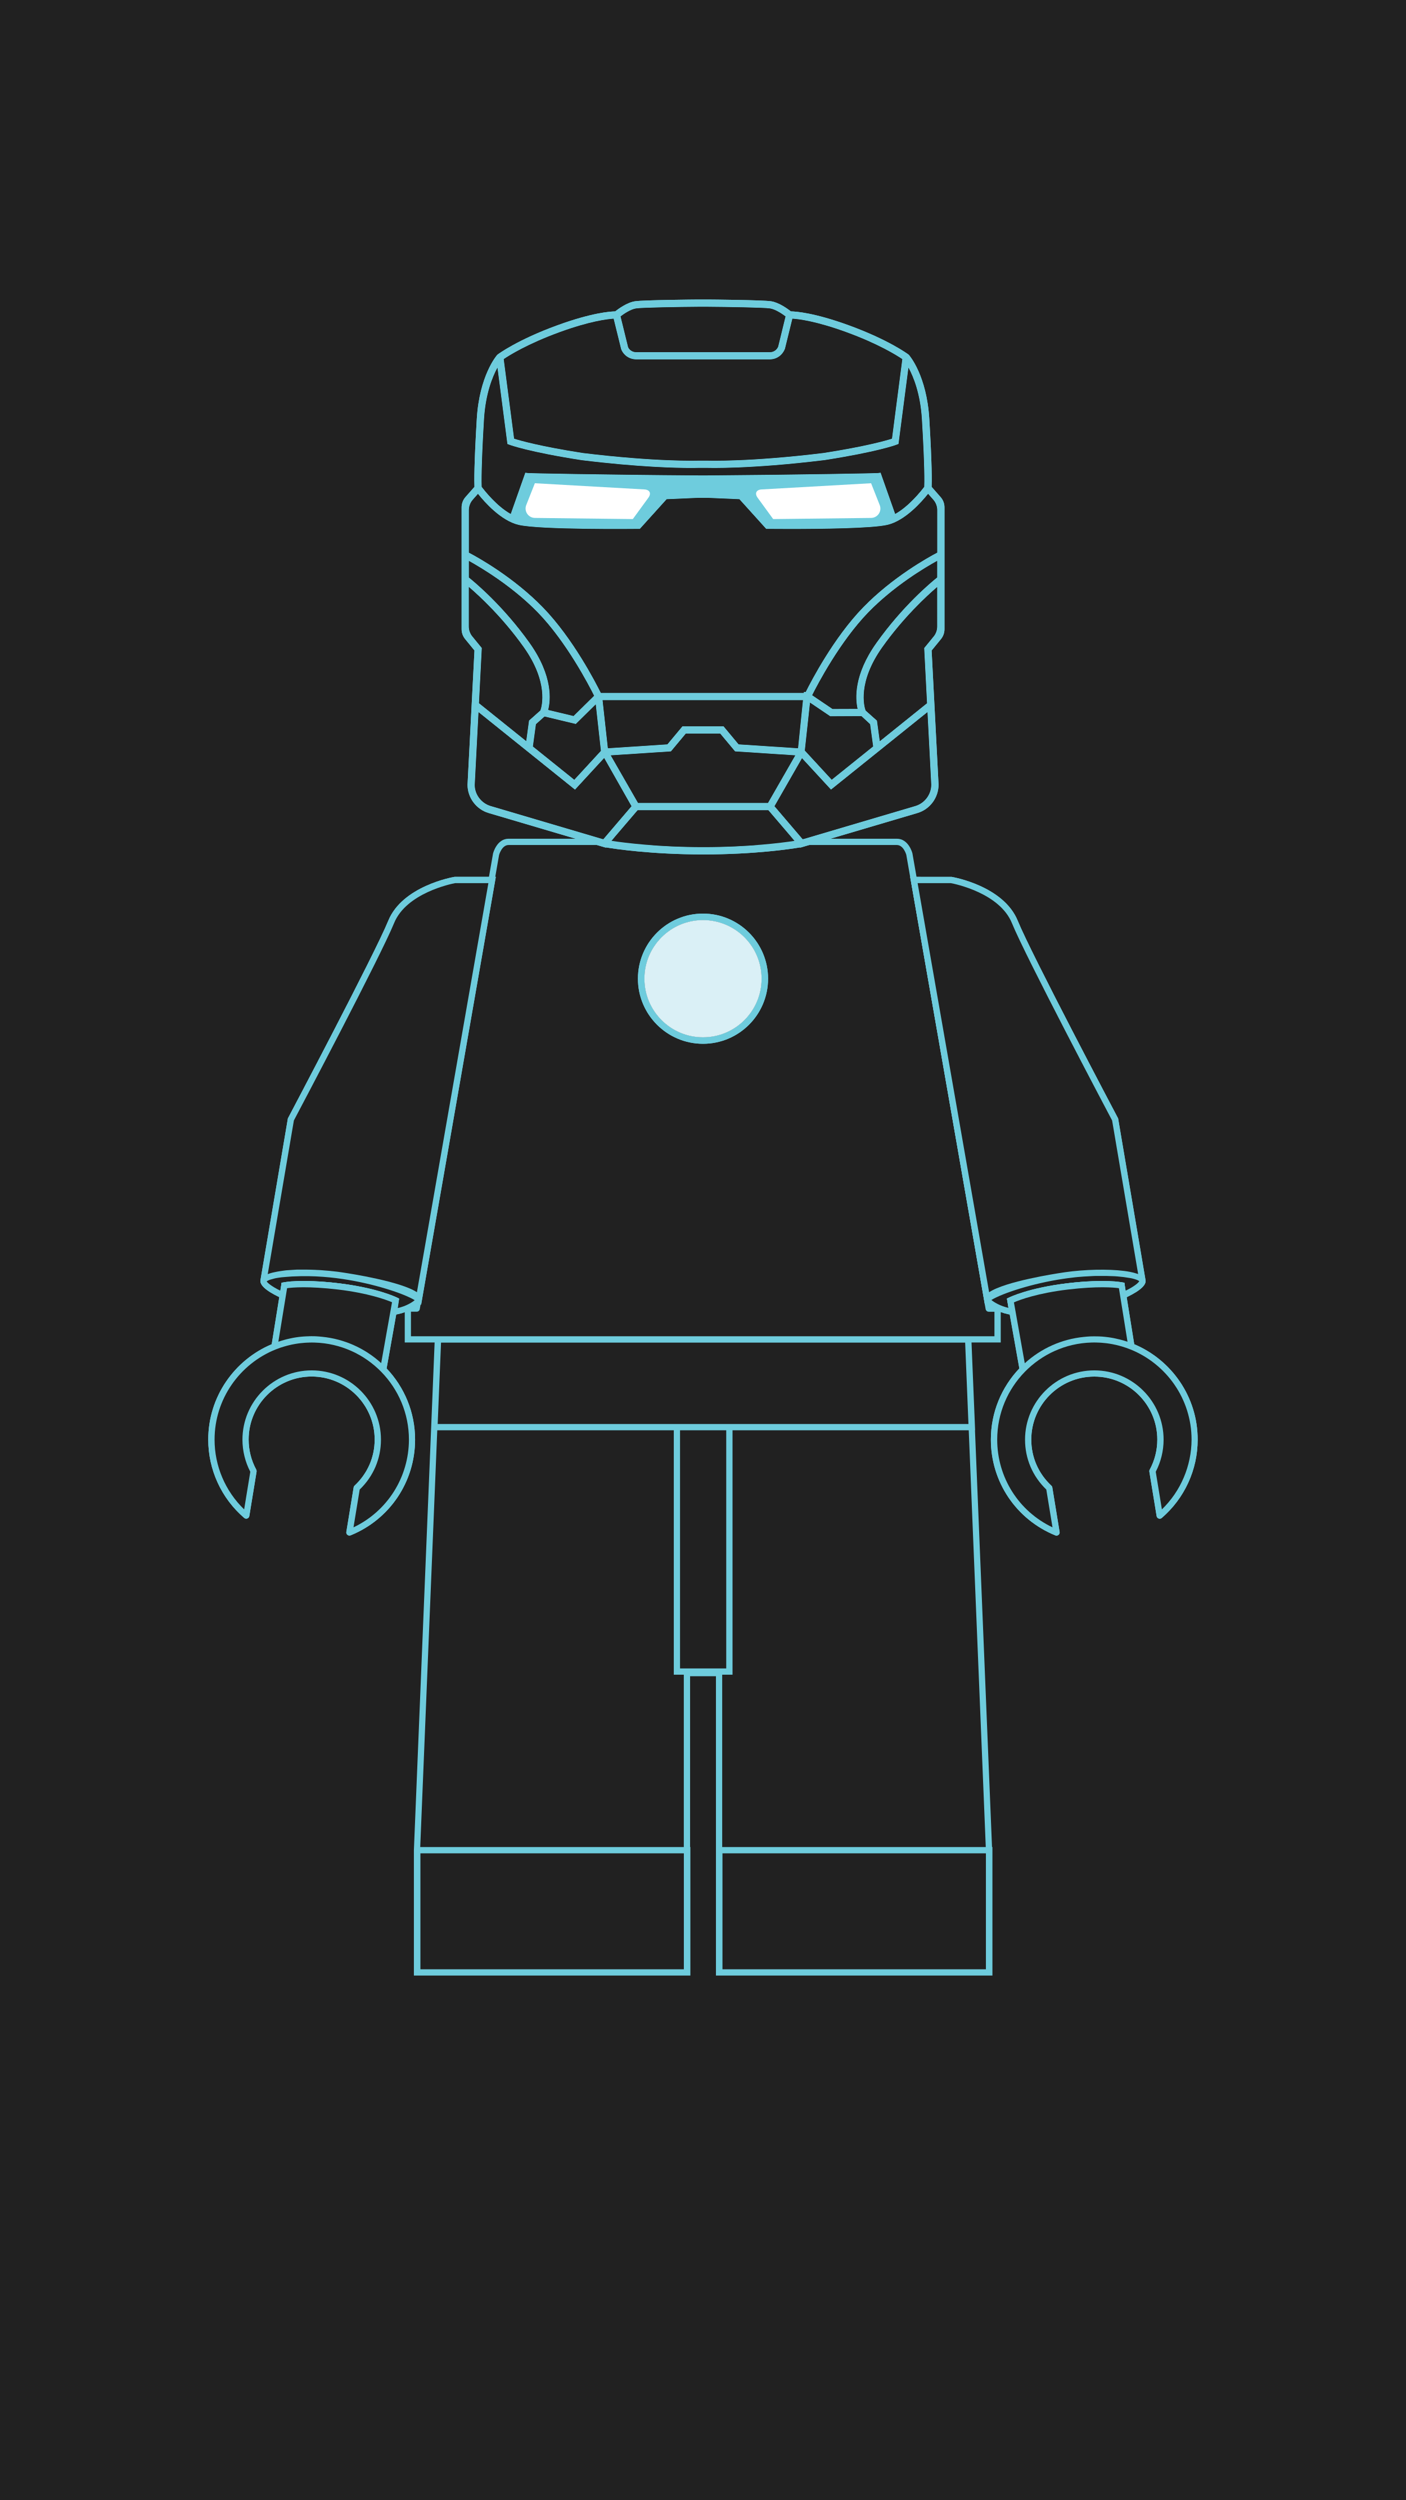 <?xml version="1.0" encoding="utf-8"?>
<!-- Generator: Adobe Illustrator 21.1.0, SVG Export Plug-In . SVG Version: 6.00 Build 0)  -->
<svg version="1.2" baseProfile="tiny" xmlns="http://www.w3.org/2000/svg" xmlns:xlink="http://www.w3.org/1999/xlink" x="0px"
	 y="0px" viewBox="0 0 3061.4 5442.5" overflow="scroll" xml:space="preserve">
<style type="text/css"><![CDATA[
	  #energy:active #glow,
	  #head:active #glow,
	  #left_arm:active #glow,
      #left_hand:active #glow,
	  #right_arm:active #glow,
      #right_hand:active #glow {
		fill: #DAF0F6;
		filter: url(#blur-filter);
      }
	  #energy:active #border,
	  #head:active #border,
	  #left_arm:active #border,
	  #left_hand:active #border,
	  #right_arm:active #border,
	  #right_hand:active #border {
        fill: #6ECCDD;
      }
    ]]>
</style>
<filter id="blur-filter">
	<feGaussianBlur in="SourceGraphic" stdDeviation="30" />
</filter>
<g id="background">
	<rect fill="#212121" width="3061.4" height="5442.5"/>
</g>
<g id="ironman">
	<g id="jambes">
		<path fill="#6ECCDD" d="M2160,4020.6l-37.1-907.2h0.3l-8.4-204.8h-0.3H947.2h-0.3l-45.7,1118.8v272.9h0.6h600.8h0.6v-279.7h-0.6
			v-371.8h56.3v651.5h0.6h600.8h0.6v-279.7H2160z"/>
		<polygon fill="#212121" points="2101.5,2922.3 2108.7,3099.8 1595,3099.8 1467.1,3099.8 953,3099.8 960.3,2922.3 		"/>
		<rect x="1480.7" y="3113.4" fill="#212121" width="100.6" height="518.4"/>
		<rect x="915.4" y="4034.3" fill="#212121" width="573.6" height="252.4"/>
		<polygon fill="#212121" points="915,4020.6 952.1,3113.4 1467.1,3113.4 1467.1,3645.4 1488.9,3645.4 1488.9,4020.6 		"/>
		<polygon fill="#212121" points="1572.5,3645.4 1595,3645.4 1595,3113.4 2109.3,3113.4 2146.4,4020.6 1572.5,4020.6 		"/>
		<rect x="1573.1" y="4034.3" fill="#212121" width="573.6" height="252.4"/>
	</g>
	<g id="corps">
		<path fill="#6ECCDD" d="M2158.6,2841.6l-171.9-984c-0.3-1.3-8.4-31.9-33.9-31.9h-845.3c-25.5,0-33.6,30.6-34,32.4l-171.8,983.5
			h-20.4v80.7H2179v-80.7H2158.6z"/>
		<path fill="#212121" d="M2165.4,2908.7H894.8v-53.4h12.5c3.4,0,6.2-2.4,6.7-5.6l0,0l172.7-988.7c0.1-0.2,5.9-21.6,20.7-21.6h845.3
			c14.8,0,20.5,21.1,20.6,21.1c0,0,0,0,0,0l172.8,989.2l0,0c0.6,3.2,3.3,5.7,6.7,5.7h12.5V2908.7z"/>
	</g>
	<g id="left_arm">
		<path id ="glow" fill="#6ECCDD" d="M2494.4,2787c0-0.1,0-0.2-0.1-0.3l-59.7-352.1l-0.5-1c-1.9-3.6-188.9-357.5-218-429.2
			c-30.6-75.4-139.3-94.9-143.9-95.6l-90.4-0.1l162.8,931.7l3.2-2.5c10.2,10.6,33.4,21.3,55.1,24.2l9,1.2l-4.2-28.3
			c13.5-5.2,54.8-19.6,114.6-27.5c53.2-7,98.6-4.3,113.8-3l2.7,25.8l8.6-3.9C2470,2816.2,2496.5,2801.1,2494.4,2787z"/>
		<path id ="border" fill="#6ECCDD" d="M2494.4,2787c0-0.1,0-0.2-0.1-0.3l-59.7-352.1l-0.5-1c-1.9-3.6-188.9-357.5-218-429.2
			c-30.6-75.4-139.3-94.9-143.9-95.6l-90.4-0.1l162.8,931.7l3.2-2.5c10.2,10.6,33.4,21.3,55.1,24.2l9,1.2l-4.2-28.3
			c13.5-5.2,54.8-19.6,114.6-27.5c53.2-7,98.6-4.3,113.8-3l2.7,25.8l8.6-3.9C2470,2816.2,2496.5,2801.1,2494.4,2787z"/>
		<path fill="#212121" d="M2070.4,1922.4c8.2,1.5,106.2,21.3,133,87.2c28.9,71.1,205,404.7,218.1,429.4l56.7,334.3c0,0,0,0-0.1,0
			c-0.3-0.1-0.6-0.2-0.9-0.3c-0.3-0.1-0.5-0.2-0.8-0.3c-0.3-0.1-0.7-0.2-1-0.3c-0.3-0.1-0.5-0.2-0.8-0.2c-0.4-0.1-0.7-0.2-1.1-0.3
			c-0.1,0-0.1,0-0.2-0.1c-0.9-0.3-1.8-0.5-2.8-0.8c-0.2-0.1-0.4-0.1-0.6-0.2c-0.5-0.1-0.9-0.2-1.4-0.4c-0.2,0-0.4-0.1-0.6-0.1
			c-0.5-0.1-1-0.2-1.5-0.4c0,0,0,0,0,0c-1.8-0.4-3.7-0.8-5.6-1.2c-0.1,0-0.2,0-0.3-0.1c-31.3-6-79.8-6.3-126.2-1.2
			c-0.2,0-0.4,0-0.6,0.1c-0.8,0.1-1.6,0.2-2.4,0.3c-0.3,0-0.6,0.1-0.9,0.1c-0.8,0.1-1.6,0.2-2.3,0.3c-0.1,0-0.1,0-0.2,0
			c-1.5,0.2-3,0.4-4.5,0.6c-0.5,0.1-1.1,0.1-1.6,0.2c-0.6,0.1-1.1,0.1-1.7,0.2c-0.7,0.1-1.3,0.2-2,0.3c-0.5,0.1-0.9,0.1-1.4,0.2
			c-1.1,0.2-2.2,0.3-3.3,0.5c-14.8,2.2-124.2,19-159.7,42.7L1998,1922.4H2070.4z"/>
		<path fill="#212121" d="M2450.3,2809.9l-1.9-17.9l-5.4-0.6c-2.2-0.3-55.6-6.4-122.5,2.5c-75.6,10-121.2,29.7-123.1,30.5l-4.8,2.1
			l3,20.4c-17.8-4.1-31.4-12.3-37-17.1c24.4-14.9,90.2-36.3,156.7-46.1c1.4-0.2,2.8-0.4,4.2-0.6c0.4-0.1,0.9-0.1,1.3-0.2
			c0.9-0.1,1.9-0.3,2.8-0.4c0.5-0.1,1-0.1,1.5-0.2c0.9-0.1,1.8-0.2,2.6-0.3c0.5-0.1,1-0.1,1.6-0.2c0.8-0.1,1.7-0.2,2.5-0.3
			c0.5-0.1,1.1-0.1,1.6-0.2c0.8-0.1,1.7-0.2,2.5-0.3c0.5-0.1,1.1-0.1,1.6-0.2c0.8-0.1,1.6-0.2,2.4-0.3c0.6-0.1,1.1-0.1,1.7-0.2
			c0.8-0.1,1.5-0.2,2.3-0.2c0.6-0.1,1.1-0.1,1.7-0.2c0.8-0.1,1.5-0.1,2.3-0.2c0.6-0.1,1.1-0.1,1.7-0.1c0.8-0.1,1.5-0.1,2.3-0.2
			c0.5,0,1.1-0.1,1.6-0.1c0.7-0.1,1.5-0.1,2.2-0.2c0.5,0,1.1-0.1,1.6-0.1c0.7-0.1,1.5-0.1,2.2-0.2c0.5,0,1.1-0.1,1.6-0.1
			c0.7-0.1,1.5-0.1,2.2-0.1c0.5,0,1.1-0.1,1.6-0.1c0.7,0,1.5-0.1,2.2-0.1c0.5,0,1-0.1,1.5-0.1c0.7,0,1.4-0.1,2.2-0.1
			c0.5,0,1-0.1,1.5-0.1c0.7,0,1.4-0.1,2.1-0.1c0.5,0,1,0,1.5-0.1c0.7,0,1.4-0.1,2.1-0.1c0.5,0,1,0,1.5-0.1c0.7,0,1.4,0,2.1-0.1
			c0.5,0,1,0,1.4,0c0.7,0,1.4,0,2.1-0.1c0.5,0,0.9,0,1.4,0c0.7,0,1.4,0,2.1,0c0.5,0,0.9,0,1.4,0c0.7,0,1.4,0,2.1,0
			c0.4,0,0.9,0,1.3,0c0.7,0,1.4,0,2.1,0c0.4,0,0.9,0,1.3,0c0.7,0,1.4,0,2.1,0c0.4,0,0.8,0,1.2,0c0.7,0,1.4,0,2.1,0
			c0.4,0,0.8,0,1.2,0c0.7,0,1.4,0,2.1,0c0.4,0,0.7,0,1.1,0c0.7,0,1.4,0,2.1,0c0.4,0,0.7,0,1.1,0c0.7,0,1.4,0,2.1,0.1
			c0.3,0,0.7,0,1,0c0.7,0,1.4,0,2.1,0.1c0.3,0,0.6,0,0.9,0c0.7,0,1.4,0.1,2.2,0.1c0.3,0,0.5,0,0.8,0c0.7,0,1.5,0.1,2.2,0.1
			c0.2,0,0.5,0,0.7,0c0.8,0,1.5,0.1,2.3,0.1c0.2,0,0.4,0,0.6,0c0.8,0,1.6,0.1,2.4,0.1c0.1,0,0.3,0,0.4,0c0.8,0.1,1.6,0.1,2.4,0.2
			c0.1,0,0.2,0,0.3,0c0.9,0.1,1.8,0.1,2.7,0.2c0,0,0,0,0,0c9.8,0.8,18.4,1.9,25.5,3.2c0,0,0,0,0.1,0c0.6,0.1,1.2,0.2,1.8,0.3
			c0,0,0.1,0,0.1,0c0.6,0.1,1.1,0.2,1.7,0.3c0.1,0,0.1,0,0.2,0c0.5,0.1,1,0.2,1.5,0.3c0.1,0,0.2,0,0.3,0.1c0.5,0.1,0.9,0.2,1.4,0.3
			c0.1,0,0.2,0,0.3,0.1c0.4,0.1,0.9,0.2,1.3,0.3c0.1,0,0.2,0.1,0.3,0.1c0.4,0.1,0.8,0.2,1.2,0.3c0.1,0,0.2,0.1,0.3,0.1
			c0.4,0.1,0.7,0.2,1.1,0.3c0.1,0,0.2,0.1,0.3,0.1c0.3,0.1,0.7,0.2,1,0.3c0.1,0,0.2,0.1,0.3,0.1c0.3,0.1,0.6,0.2,0.9,0.3
			c0.1,0,0.2,0.1,0.3,0.1c0.3,0.1,0.6,0.2,0.9,0.3c0.1,0,0.2,0.1,0.3,0.1c0.3,0.1,0.5,0.2,0.8,0.3c0.1,0,0.2,0.1,0.3,0.1
			c0.2,0.1,0.5,0.2,0.7,0.3c0.1,0,0.2,0.1,0.3,0.1c0.2,0.1,0.4,0.2,0.6,0.3c0.1,0,0.2,0.1,0.3,0.1c0.2,0.1,0.4,0.2,0.6,0.3
			c0.1,0,0.2,0.1,0.3,0.1c0.2,0.1,0.3,0.2,0.5,0.3c0.1,0.1,0.2,0.1,0.3,0.2c0.1,0.1,0.3,0.2,0.4,0.2c0.1,0.1,0.2,0.1,0.3,0.2
			c0.1,0.1,0.2,0.2,0.4,0.2c0.1,0.1,0.2,0.1,0.2,0.2c0.1,0.1,0.2,0.2,0.3,0.2c0.1,0.1,0.1,0.1,0.2,0.2c0,0,0.1,0.1,0.1,0.1
			C2478.9,2792,2471.3,2799.6,2450.3,2809.9z"/>
	</g>
	<g id="left_hand">
		<circle fill="#212121" cx="2382.7" cy="3134.1" r="134.6"/>
		<path id="glow" fill="#6ECCDD" d="M2469.7,2926.1l-21.5-133.6l-4.5-1c-1.4-0.3-35.9-8-119.8,1.9c-83.9,9.9-125.2,30.2-126.9,31.1l-4.6,2.3
			l27.1,152c-38.4,40.4-62,95-62,154.9c0,92,55.1,173.8,140.3,208.5c0.8,0.3,1.7,0.5,2.6,0.5c1.5,0,3-0.5,4.3-1.5
			c1.9-1.5,2.9-4,2.5-6.4l-15.9-97c-0.2-1.5-1-2.9-2.1-3.9c-28.2-26.3-43.7-61.9-43.7-100.2c0-75.7,61.6-137.2,137.2-137.2
			c75.7,0,137.2,61.6,137.2,137.2c0,22.9-5.7,45.5-16.6,65.5c-0.7,1.3-1,2.9-0.7,4.4l15.8,96.6c0.4,2.4,2.1,4.5,4.4,5.3
			c2.3,0.9,4.9,0.4,6.8-1.2c49.7-42.9,78.2-105,78.2-170.5C2607.9,3040.5,2550.8,2960.2,2469.7,2926.1z"/>
		<path id="border" fill="#6ECCDD" d="M2469.7,2926.1l-21.5-133.6l-4.5-1c-1.4-0.3-35.9-8-119.8,1.9c-83.9,9.9-125.2,30.2-126.9,31.1l-4.6,2.3
			l27.1,152c-38.4,40.4-62,95-62,154.9c0,92,55.1,173.8,140.3,208.5c0.8,0.3,1.7,0.5,2.6,0.5c1.5,0,3-0.5,4.3-1.5
			c1.9-1.5,2.9-4,2.5-6.4l-15.9-97c-0.2-1.5-1-2.9-2.1-3.9c-28.2-26.3-43.7-61.9-43.7-100.2c0-75.7,61.6-137.2,137.2-137.2
			c75.7,0,137.2,61.6,137.2,137.2c0,22.9-5.7,45.5-16.6,65.5c-0.7,1.3-1,2.9-0.7,4.4l15.8,96.6c0.4,2.4,2.1,4.5,4.4,5.3
			c2.3,0.9,4.9,0.4,6.8-1.2c49.7-42.9,78.2-105,78.2-170.5C2607.9,3040.5,2550.8,2960.2,2469.7,2926.1z"/>
		<path fill="#212121" d="M2325.6,2807c64.6-7.6,99.2-4.5,110.7-2.9l18.7,116.5c-2.9-1-5.8-1.9-8.7-2.7c0,0-0.1,0-0.1,0
			c-1.3-0.4-2.7-0.8-4-1.1c-0.3-0.1-0.5-0.1-0.8-0.2c-1.3-0.3-2.5-0.7-3.8-1c-0.3-0.1-0.6-0.2-1-0.2c-3.5-0.9-7.1-1.7-10.7-2.4
			c-0.8-0.2-1.7-0.3-2.5-0.5c-0.8-0.1-1.6-0.3-2.4-0.4c-0.9-0.2-1.9-0.3-2.8-0.5c-0.7-0.1-1.5-0.2-2.2-0.3c-1.1-0.2-2.2-0.3-3.3-0.5
			c-0.6-0.1-1.2-0.2-1.8-0.2c-1.7-0.2-3.4-0.4-5.1-0.6c0,0-0.1,0-0.2,0c-1.7-0.2-3.4-0.3-5.1-0.5c-0.5,0-1.1-0.1-1.6-0.1
			c-1.2-0.1-2.5-0.2-3.7-0.2c-0.6,0-1.2-0.1-1.8-0.1c-1.2-0.1-2.5-0.1-3.7-0.1c-0.5,0-1.1,0-1.6,0c-1.8,0-3.5-0.1-5.3-0.1
			c-1.9,0-3.7,0-5.6,0.1c-0.5,0-0.9,0-1.4,0c-1.4,0-2.9,0.1-4.3,0.2c-0.4,0-0.8,0-1.2,0.1c-1.5,0.1-3,0.2-4.5,0.3
			c-0.3,0-0.5,0-0.8,0.1c-1.7,0.1-3.4,0.3-5.2,0.5c0,0,0,0-0.1,0c-47.9,4.8-92.5,24.7-128.4,57.3l-23.6-132.5
			C2220.5,2829.3,2259.8,2814.8,2325.6,2807z"/>
		<path fill="#212121" d="M2529.9,3285.6l-13.4-81.9c11.2-21.4,17.1-45.5,17.1-69.9c0-83.2-67.7-150.8-150.8-150.8
			c-83.2,0-150.9,67.7-150.9,150.8c0,41.4,16.4,79.8,46.3,108.6l13.5,82.3c-73.6-35-120.4-108.6-120.4-190.9
			c0-114.6,91.6-208.2,205.5-211.4c0.2,0,0.4,0,0.6,0c1.8,0,3.6-0.1,5.4-0.1c1.8,0,3.5,0,5.3,0.1c0.6,0,1.1,0,1.7,0.1
			c1.2,0,2.4,0.1,3.5,0.1c0.7,0,1.3,0.1,2,0.1c1.1,0.1,2.1,0.1,3.2,0.2c0.7,0.1,1.5,0.1,2.2,0.2c1,0.1,2,0.2,3,0.3
			c0.8,0.1,1.5,0.2,2.3,0.2c0.9,0.1,1.9,0.2,2.8,0.3c0.8,0.1,1.6,0.2,2.5,0.3c0.9,0.1,1.7,0.2,2.6,0.4c0.9,0.1,1.8,0.3,2.7,0.4
			c0.8,0.1,1.5,0.3,2.3,0.4c1,0.2,1.9,0.3,2.9,0.5c0.7,0.1,1.3,0.3,2,0.4c1.1,0.2,2.1,0.4,3.2,0.7c0.5,0.1,1.1,0.2,1.6,0.3
			c1.2,0.3,2.4,0.5,3.6,0.8c0.4,0.1,0.7,0.2,1.1,0.3c1.3,0.3,2.6,0.7,4,1c0.2,0.1,0.4,0.1,0.6,0.2c1.5,0.4,3,0.8,4.4,1.2
			c0,0,0,0,0,0c6.4,1.9,12.7,4.1,19,6.6l0.3,0.1c77.8,31.3,132.9,107.5,132.9,196.3C2594.2,3191.2,2570.9,3245.9,2529.9,3285.6z"/>
	</g>
	<g id="right_arm">
		<path id="glow" fill="#6ECCDD" d="M1079.6,1908.7h-89.2l-1.2,0.1c-4.6,0.8-113.2,20.2-143.9,95.6c-29.1,71.6-216.1,425.6-218,429.2l-0.5,1
			l-59.7,352.1c0,0.1,0,0.2,0,0.3l0,0c0,0,0,0,0,0c-2.1,14.1,24.4,29.2,47,39.3l8.6,3.9l2.7-25.8c15.2-1.3,60.6-4,113.8,3
			c59.9,7.9,101.1,22.3,114.6,27.5l-4.2,28.3l9-1.2c21.7-2.9,44.9-13.6,55.1-24.2l3.2,2.5L1079.6,1908.7z"/>
		<path id="border" fill="#6ECCDD" d="M1079.6,1908.7h-89.2l-1.2,0.1c-4.6,0.8-113.2,20.2-143.9,95.6c-29.1,71.6-216.1,425.6-218,429.2l-0.5,1
			l-59.7,352.1c0,0.1,0,0.2,0,0.3l0,0c0,0,0,0,0,0c-2.1,14.1,24.4,29.2,47,39.3l8.6,3.9l2.7-25.8c15.2-1.3,60.6-4,113.8,3
			c59.9,7.9,101.1,22.3,114.6,27.5l-4.2,28.3l9-1.2c21.7-2.9,44.9-13.6,55.1-24.2l3.2,2.5L1079.6,1908.7z"/>
		<path fill="#212121" d="M639.9,2439c13.1-24.7,189.2-358.3,218.1-429.4c26.7-65.8,124.8-85.7,133-87.2h72.4l-155.6,890.5
			c-35.6-23.6-144.9-40.5-159.7-42.7c-1.6-0.2-3.1-0.5-4.7-0.7c-0.5-0.1-0.9-0.1-1.4-0.2c-1.2-0.2-2.4-0.3-3.6-0.5
			c-0.4-0.1-0.8-0.1-1.2-0.2c-1.6-0.2-3.1-0.4-4.7-0.6c-0.4,0-0.8-0.1-1.2-0.1c-1.2-0.1-2.4-0.3-3.7-0.4c-0.5-0.1-1-0.1-1.5-0.2
			c-1.4-0.2-2.8-0.3-4.3-0.4c-0.2,0-0.4,0-0.6-0.1c-1.6-0.2-3.2-0.3-4.7-0.5c-0.5,0-1-0.1-1.5-0.1c-1.2-0.1-2.4-0.2-3.7-0.3
			c-0.4,0-0.9-0.1-1.3-0.1c-1.6-0.1-3.2-0.3-4.8-0.4c-0.3,0-0.7,0-1-0.1c-1.3-0.1-2.6-0.2-3.9-0.3c-0.5,0-0.9-0.1-1.4-0.1
			c-1.5-0.1-3-0.2-4.4-0.3c-0.1,0-0.3,0-0.4,0c-1.6-0.1-3.2-0.2-4.9-0.2c-0.4,0-0.8,0-1.1-0.1c-1.3-0.1-2.7-0.1-4-0.2
			c-0.3,0-0.7,0-1,0c-1.6-0.1-3.3-0.1-4.9-0.2c-0.2,0-0.3,0-0.5,0c-1.5,0-2.9-0.1-4.4-0.1c-0.3,0-0.7,0-1,0c-1.5,0-3.1-0.1-4.6-0.1
			c-0.1,0-0.1,0-0.2,0c-1.6,0-3.2,0-4.8,0c-0.1,0-0.2,0-0.3,0c-0.4,0-0.8,0-1.2,0c-0.6,0-1.2,0-1.8,0c-0.5,0-1,0-1.5,0
			c-1.1,0-2.3,0-3.4,0c-0.5,0-1,0-1.5,0c-0.6,0-1.2,0-1.8,0c-0.5,0-1,0-1.5,0c-0.6,0-1.2,0-1.8,0c-0.5,0-1,0-1.5,0
			c-0.6,0-1.2,0-1.8,0.1c-0.5,0-1,0-1.4,0.1c-0.6,0-1.2,0-1.8,0.1c-0.5,0-0.9,0-1.4,0.1c-1.1,0.1-2.2,0.1-3.3,0.2
			c-0.4,0-0.9,0-1.3,0.1c-0.6,0-1.1,0.1-1.7,0.1c-0.5,0-0.9,0.1-1.4,0.1c-0.6,0-1.1,0.1-1.6,0.1c-0.5,0-0.9,0.1-1.4,0.1
			c-0.5,0-1.1,0.1-1.6,0.1c-0.5,0-0.9,0.1-1.4,0.1c-0.5,0-1.1,0.1-1.6,0.1c-0.5,0-0.9,0.1-1.4,0.1c-0.9,0.1-1.8,0.2-2.6,0.3
			c-0.5,0.1-1,0.1-1.5,0.2c-0.5,0.1-1,0.1-1.4,0.2c-0.5,0.1-0.9,0.1-1.4,0.2c-0.5,0.1-0.9,0.1-1.4,0.2c-0.5,0.1-0.9,0.1-1.4,0.2
			c-0.5,0.1-0.9,0.1-1.4,0.2c-0.5,0.1-0.9,0.1-1.3,0.2c-0.4,0.1-0.9,0.1-1.3,0.2c-0.5,0.1-1,0.1-1.4,0.2c-0.4,0.1-0.8,0.1-1.2,0.2
			c-0.8,0.1-1.6,0.3-2.4,0.4c-0.3,0.1-0.7,0.1-1,0.2c-0.5,0.1-1,0.2-1.5,0.3c-0.4,0.1-0.7,0.1-1.1,0.2c-0.4,0.1-0.9,0.2-1.3,0.3
			c-0.4,0.1-0.7,0.1-1.1,0.2c-0.4,0.1-0.9,0.2-1.3,0.3c-0.3,0.1-0.7,0.1-1,0.2c-0.5,0.1-0.9,0.2-1.4,0.3c-0.3,0.1-0.6,0.1-0.9,0.2
			c-0.7,0.2-1.4,0.3-2.1,0.5c-0.2,0.1-0.4,0.1-0.6,0.2c-0.5,0.1-1,0.3-1.5,0.4c-0.3,0.1-0.5,0.2-0.8,0.2c-0.4,0.1-0.8,0.2-1.2,0.4
			c-0.3,0.1-0.5,0.2-0.8,0.3c-0.4,0.1-0.8,0.3-1.2,0.4c-0.3,0.1-0.5,0.2-0.8,0.3c-0.4,0.1-0.8,0.3-1.2,0.4c-0.2,0.1-0.4,0.1-0.6,0.2
			c-0.1,0-0.1,0-0.2,0.1L639.9,2439z"/>
		<path fill="#212121" d="M864.1,2824.4c-1.9-0.8-47.5-20.5-123.1-30.5c-27.9-3.7-53.4-4.8-73.9-4.8c-28.6,0-47.4,2.1-48.7,2.3
			l-5.4,0.6l-1.9,17.9c-21.9-10.7-29.2-18.4-30.4-20.5c0.1-0.1,0.1-0.1,0.2-0.2c0,0,0.1-0.1,0.1-0.1c0.1-0.1,0.2-0.2,0.4-0.3
			c0.1,0,0.1-0.1,0.2-0.1c0.1-0.1,0.3-0.2,0.4-0.3c0.1,0,0.1-0.1,0.2-0.1c0.1-0.1,0.3-0.2,0.5-0.3c0.1,0,0.1-0.1,0.2-0.1
			c0.2-0.1,0.3-0.2,0.5-0.3c0.1,0,0.2-0.1,0.3-0.1c0.2-0.1,0.4-0.2,0.6-0.3c0.1,0,0.2-0.1,0.3-0.1c0.2-0.1,0.4-0.2,0.6-0.3
			c0.1-0.1,0.2-0.1,0.4-0.2c0.2-0.1,0.4-0.2,0.6-0.2c0.1-0.1,0.3-0.1,0.4-0.2c0.2-0.1,0.4-0.1,0.6-0.2c0.2-0.1,0.3-0.1,0.5-0.2
			c0.2-0.1,0.4-0.1,0.5-0.2c0.2-0.1,0.4-0.1,0.7-0.2c0.1,0,0.2-0.1,0.3-0.1c1.9-0.6,4.1-1.2,6.6-1.8c0.1,0,0.1,0,0.2-0.1
			c0.4-0.1,0.9-0.2,1.3-0.3c0.1,0,0.2-0.1,0.3-0.1c0.4-0.1,0.9-0.2,1.3-0.3c0.1,0,0.3-0.1,0.4-0.1c0.4-0.1,0.8-0.2,1.3-0.3
			c0.2,0,0.4-0.1,0.6-0.1c0.4-0.1,0.8-0.2,1.2-0.2c0.2,0,0.4-0.1,0.6-0.1c0.4-0.1,0.8-0.1,1.2-0.2c0.2,0,0.5-0.1,0.7-0.1
			c0.4-0.1,0.8-0.1,1.2-0.2c0.3,0,0.5-0.1,0.8-0.1c0.4-0.1,0.8-0.1,1.2-0.2c0.3,0,0.6-0.1,0.9-0.1c0.4-0.1,0.8-0.1,1.2-0.2
			c0.3,0,0.7-0.1,1-0.1c0.4-0.1,0.8-0.1,1.2-0.2c0.4,0,0.7-0.1,1.1-0.1c0.4-0.1,0.8-0.1,1.2-0.1c0.4,0,0.8-0.1,1.2-0.1
			c0.4,0,0.8-0.1,1.1-0.1c0.4,0,0.8-0.1,1.2-0.1c0.4,0,0.7-0.1,1.1-0.1c0.5-0.1,0.9-0.1,1.4-0.1c0.3,0,0.7-0.1,1-0.1
			c0.5,0,1-0.1,1.5-0.1c0.3,0,0.7-0.1,1-0.1c0.5,0,1-0.1,1.6-0.1c0.3,0,0.7-0.1,1-0.1c0.6,0,1.1-0.1,1.7-0.1c0.3,0,0.6,0,0.9-0.1
			c0.6,0,1.2-0.1,1.8-0.1c0.3,0,0.6,0,0.9-0.1c0.6,0,1.3-0.1,1.9-0.1c0.3,0,0.6,0,0.9-0.1c0.7,0,1.3-0.1,2-0.1c0.3,0,0.5,0,0.8,0
			c0.7,0,1.4-0.1,2.1-0.1c0.3,0,0.5,0,0.8,0c0.7,0,1.5-0.1,2.2-0.1c0.2,0,0.5,0,0.7,0c0.8,0,1.5-0.1,2.3-0.1c0.2,0,0.4,0,0.7,0
			c0.8,0,1.6-0.1,2.4-0.1c0.2,0,0.4,0,0.6,0c0.8,0,1.7,0,2.5-0.1c0.2,0,0.4,0,0.6,0c0.9,0,1.8,0,2.6-0.1c0.2,0,0.3,0,0.5,0
			c0.9,0,1.8,0,2.7,0c0.2,0,0.3,0,0.5,0c0.9,0,1.9,0,2.9,0c0.1,0,0.3,0,0.4,0c1,0,2,0,3,0c0.1,0,0.2,0,0.4,0c1,0,2,0,3.1,0
			c0.1,0,0.2,0,0.3,0c1,0,2.1,0,3.1,0c0.1,0,0.2,0,0.3,0c1.1,0,2.2,0,3.2,0.1c0.1,0,0.2,0,0.2,0c1.1,0,2.2,0.1,3.4,0.1
			c0.1,0,0.1,0,0.2,0c1.1,0,2.3,0.1,3.4,0.1c0.1,0,0.1,0,0.2,0c1.2,0,2.3,0.1,3.5,0.1c0,0,0.1,0,0.1,0c1.2,0.1,2.4,0.1,3.6,0.2
			c0,0,0,0,0.1,0c17.4,0.9,36.2,2.6,56.1,5.6c66.3,9.8,132,31.1,156.5,46c-5.8,5.1-19.2,13.1-36.8,17.2l3-20.4L864.1,2824.4z"/>
	</g>
	<g id="right_hand">
		<circle fill="#212121" cx="678.7" cy="3134.1" r="134.6"/>
		<path id="glow" fill="#6ECCDD" d="M841.8,2978.8l27.1-152l-4.6-2.3c-1.7-0.9-43.1-21.1-126.9-31.1c-83.9-9.9-118.4-2.3-119.8-1.9l-4.5,1
			l-21.5,133.6c-81.1,34.1-138.2,114.3-138.2,207.6c0,65.5,28.5,127.7,78.3,170.5c1.9,1.6,4.5,2.1,6.8,1.2c2.3-0.8,4-2.9,4.4-5.3
			l15.8-96.6c0.2-1.5,0-3-0.7-4.4c-10.9-20-16.6-42.6-16.6-65.5c0-75.7,61.6-137.2,137.2-137.2s137.2,61.6,137.2,137.2
			c0,38.3-15.5,73.9-43.7,100.2c-1.1,1-1.8,2.4-2.1,3.9l-15.9,97c-0.4,2.4,0.5,4.9,2.5,6.4c1.2,1,2.7,1.5,4.3,1.5
			c0.9,0,1.7-0.2,2.6-0.5c85.2-34.7,140.3-116.6,140.3-208.5C903.8,3073.8,880.2,3019.2,841.8,2978.8z"/>
		<path id="border" fill="#6ECCDD" d="M841.8,2978.8l27.1-152l-4.6-2.3c-1.7-0.9-43.1-21.1-126.9-31.1c-83.9-9.9-118.4-2.3-119.8-1.9l-4.5,1
			l-21.5,133.6c-81.1,34.1-138.2,114.3-138.2,207.6c0,65.5,28.5,127.7,78.3,170.5c1.9,1.6,4.5,2.1,6.8,1.2c2.3-0.8,4-2.9,4.4-5.3
			l15.8-96.6c0.2-1.5,0-3-0.7-4.4c-10.9-20-16.6-42.6-16.6-65.5c0-75.7,61.6-137.2,137.2-137.2s137.2,61.6,137.2,137.2
			c0,38.3-15.5,73.9-43.7,100.2c-1.1,1-1.8,2.4-2.1,3.9l-15.9,97c-0.4,2.4,0.5,4.9,2.5,6.4c1.2,1,2.7,1.5,4.3,1.5
			c0.9,0,1.7-0.2,2.6-0.5c85.2-34.7,140.3-116.6,140.3-208.5C903.8,3073.8,880.2,3019.2,841.8,2978.8z"/>
		<path fill="#212121" d="M625.1,2804.1c11.5-1.6,46.1-4.7,110.7,2.9c65.8,7.8,105.1,22.3,117.8,27.7L830,2967.2
			c-35.8-32.6-80.5-52.5-128.4-57.3c0,0,0,0-0.1,0c-1.7-0.2-3.4-0.3-5.2-0.5c-0.3,0-0.5,0-0.8-0.1c-1.5-0.1-3-0.2-4.5-0.3
			c-0.4,0-0.8,0-1.2-0.1c-1.4-0.1-2.9-0.1-4.3-0.2c-0.5,0-0.9,0-1.4,0c-1.9,0-3.7-0.1-5.6-0.1c-1.8,0-3.5,0-5.3,0.1
			c-0.6,0-1.1,0-1.7,0.1c-1.2,0-2.5,0.1-3.7,0.1c-0.6,0-1.2,0.1-1.9,0.1c-1.2,0.1-2.4,0.1-3.6,0.2c-0.6,0-1.2,0.1-1.7,0.1
			c-1.5,0.1-3.1,0.3-4.6,0.4c-0.3,0-0.6,0.1-0.9,0.1c-1.6,0.2-3.2,0.3-4.8,0.5c-0.7,0.1-1.4,0.2-2.1,0.3c-1,0.1-2,0.3-2.9,0.4
			c-0.8,0.1-1.7,0.3-2.5,0.4c-0.8,0.1-1.6,0.3-2.5,0.4c-0.9,0.2-1.8,0.3-2.7,0.5c-0.6,0.1-1.2,0.2-1.9,0.4
			c-3.9,0.8-7.8,1.6-11.7,2.6c-0.1,0-0.3,0.1-0.4,0.1c-1.4,0.3-2.7,0.7-4.1,1.1c-0.1,0-0.3,0.1-0.4,0.1c-4.4,1.2-8.7,2.5-13,4
			L625.1,2804.1z"/>
		<path fill="#212121" d="M769.7,3324.7l13.5-82.3c29.9-28.7,46.3-67.2,46.3-108.6c0-83.2-67.7-150.8-150.8-150.8
			s-150.8,67.7-150.8,150.8c0,24.3,5.9,48.5,17.1,69.9l-13.4,81.9c-41.1-39.8-64.4-94.4-64.4-151.8c0-88.8,55.1-165,132.9-196.3
			l0.3-0.1c6.2-2.5,12.5-4.7,18.9-6.5c0,0,0.1,0,0.1,0c1.4-0.4,2.9-0.8,4.3-1.2c0.2-0.1,0.5-0.1,0.7-0.2c1.3-0.3,2.6-0.7,3.9-1
			c0.4-0.1,0.8-0.2,1.2-0.3c1.1-0.3,2.3-0.5,3.5-0.8c0.6-0.1,1.1-0.2,1.7-0.4c1-0.2,2.1-0.4,3.1-0.6c0.7-0.1,1.4-0.3,2.1-0.4
			c0.9-0.2,1.9-0.3,2.8-0.5c0.8-0.1,1.6-0.3,2.4-0.4c0.9-0.1,1.7-0.3,2.6-0.4c0.9-0.1,1.8-0.3,2.7-0.4c0.8-0.1,1.6-0.2,2.4-0.3
			c1-0.1,1.9-0.2,2.9-0.3c0.8-0.1,1.5-0.2,2.3-0.2c1-0.1,2-0.2,3-0.3c0.7-0.1,1.4-0.1,2.1-0.2c1.1-0.1,2.1-0.1,3.2-0.2
			c0.7,0,1.3-0.1,2-0.1c1.2-0.1,2.4-0.1,3.6-0.1c0.6,0,1.1,0,1.7-0.1c1.7,0,3.5-0.1,5.3-0.1c1.8,0,3.6,0,5.4,0.1c0.2,0,0.4,0,0.6,0
			c113.8,3.2,205.5,96.8,205.5,211.4C890.1,3216,843.3,3289.7,769.7,3324.7z"/>
	</g>
	<g id="energy">
		<path id="glow" fill="#6ECCDD" d="M1530.7,1988.7c-78.3,0-141.7,63.5-141.7,141.7s63.5,141.7,141.7,141.7c78.3,0,141.7-63.5,141.7-141.7
			S1609,1988.7,1530.7,1988.7z M1530.7,2258c-70.4,0-127.6-57.1-127.6-127.6s57.1-127.6,127.6-127.6c70.4,0,127.6,57.1,127.6,127.6
			S1601.2,2258,1530.7,2258z"/>
		<path id="border" fill="#6ECCDD" d="M1530.7,1988.7c-78.3,0-141.7,63.5-141.7,141.7s63.5,141.7,141.7,141.7c78.3,0,141.7-63.5,141.7-141.7
			S1609,1988.7,1530.7,1988.7z M1530.7,2258c-70.4,0-127.6-57.1-127.6-127.6s57.1-127.6,127.6-127.6c70.4,0,127.6,57.1,127.6,127.6
			S1601.2,2258,1530.7,2258z"/>
		<circle fill="#DAF0F6" cx="1530.7" cy="2130.4" r="127.6"/>
	</g>
	<g id="head">
		<path id="glow" fill="#6ECCDD" d="M2048,1082l-19.5-22.2c0.5-10.6,1-47.4-5.1-148.3c-5.7-93.7-42.6-136.9-44.2-138.7l-1.2-1.1
			c-1.7-1.3-43.4-32.1-130.2-63.7c-74.8-27.2-114.7-30-125.7-30.2c-6.5-5.1-25.9-19.4-43.2-22c-19-2.8-132.8-3.8-137.7-3.8h-20.7
			c-4.8,0-118.6,1-137.7,3.8c-17.4,2.5-36.8,16.9-43.3,22c-11,0.2-50.9,3-125.7,30.2c-86.9,31.6-128.5,62.4-130.2,63.7l-1.2,1.1
			c-1.6,1.8-38.5,45-44.2,138.7c-6.1,100.9-5.6,137.7-5.1,148.3l-19.5,22.1c-5.5,6.2-8.5,14.3-8.5,22.6v265.1
			c0,7.8,2.7,15.4,7.7,21.5l20.3,24.8l-15.1,292.3c0,28.3,19,53.7,46.1,61.6l254.9,75.3l0.4-0.5c19.4,3.3,99.1,15.3,212.4,15.3
			c113.1,0,191.2-12.1,210.4-15.3l0.4,0.5l254.9-75.3c27.2-8,46.1-33.3,46.1-62l-15.1-291.8l20.3-24.8c5-6.1,7.7-13.7,7.7-21.6
			v-265.1C2056.5,1096.1,2053.5,1088.2,2048,1082z M1385,671.5c14.4-2.1,94.9-3.3,135.4-3.6h20.6c40.6,0.3,121.1,1.5,135.5,3.6
			c11.3,1.7,25.9,11.3,33.8,17.3l-16,65.6c-2.9,7.2-9.8,12-17.5,12.1h-291.9c-7.8-0.1-14.7-4.9-17.2-11l-16.4-66.7
			C1359.1,682.8,1373.6,673.2,1385,671.5z M1219.2,722.9c65.2-23.7,103.1-28.2,116.8-29.1l16.4,66.5c5.3,13.2,17.9,21.9,32.3,22.1
			h292.1c14.3-0.2,26.9-8.9,32.5-23.2l16.1-65.4c13.7,0.8,51.6,5.4,116.8,29.1c70.6,25.7,110.8,51,122.4,58.9l-22.5,173
			c-13.1,4.2-56.7,16.7-148.8,31.1c-161.7,19.8-251,16.7-252.2,16.7l-20.9,0c-0.9,0-90.3,3-251.6-16.7
			c-92.3-14.4-135.9-26.9-149.1-31.1l-22.6-173C1108.4,773.9,1148.6,748.6,1219.2,722.9z M1054,912.4c3.4-55.4,18.4-92.2,29.1-111.8
			l21.6,166l4.5,1.7c1.6,0.6,41.4,15.5,157,33.5c124.1,15.2,206.2,17,238.5,17c10.2,0,15.4-0.2,15.6-0.2l20.3,0
			c0.9,0,91.4,3.1,254.7-16.9c115.3-18,155.1-32.8,156.7-33.5l4.5-1.7l21.6-166c10.7,19.7,25.7,56.4,29.1,111.8
			c6.3,103.6,5.5,139.1,5.1,147.3c-6.1,8.1-32.7,42-63.1,59l-31.7-89.8l-6.7,0.9c-1.5,0.2-156.9,3.5-369.9,5.1h-20.6
			c-213.1-1.5-368.4-4.9-369.9-5.1l-6.7-0.9l-31.7,89.8c-30.5-17-57-50.9-63.1-59C1048.6,1051.5,1047.8,1016,1054,912.4z
			 M1021,1221.1c26.5,14.7,94.3,55,150,112.3c62.1,63.9,111.2,158.4,122.5,181.1l-44.7,44l-55.1-13.2c5.3-20.3,11.1-73.2-40.4-145.8
			c-56.7-79.7-118.1-131.1-132.3-142.5V1221.1z M1297.1,1533.4l11.2,101l-57.8,62.8l-90.1-72.4l0.1,0l6.6-48.3l18.7-16.7l68,16.3
			L1297.1,1533.4z M1028.6,1385.3c-5-6.1-7.7-13.6-7.7-21.5v-86c23.1,19.8,73.4,66.3,119.3,130.9c54.2,76.3,39.6,128.7,36.4,137.6
			l-24.8,22.1l-6.1,44.7l-102.7-82.5l6.2-120.1L1028.6,1385.3z M1313.5,1826.8l-245-72.4c-20.4-6-34.7-25-34.7-45.8l8.2-158.2
			l210,168.7l63.5-68.9l59.4,104.7L1313.5,1826.8z M1608.3,1620.2l-32.7-39.2h-89.9l-32.7,39.2l-129.4,8.5l-11.6-104.5h436.2
			l-10.7,104.5L1608.3,1620.2z M1731.5,1644.3l-59.4,103.5h-282.7l-59.4-103.5l131-8.6l32.3-38.7h74.9l32.3,38.7L1731.5,1644.3z
			 M1531.7,1843.9c-98.7,0-171.3-9.2-200.2-13.6l56.9-66.5H1673l56.9,66.6C1701.4,1834.7,1630.1,1843.9,1531.7,1843.9z
			 M1992.9,1754.4l-245,72.4l-61.4-71.9l59.8-104.3l63.1,68.4l210-168.7l8.2,157.8C2027.5,1729.4,2013.3,1748.4,1992.9,1754.4z
			 M1752.5,1633.7l11.2-104.2l44,29.7l68-0.3l18.7,17.4l6.6,48.3l-90.1,72.4L1752.5,1633.7z M2040.5,1363.8c0,7.9-2.7,15.5-7.7,21.6
			l-20.6,25.2l6.2,120.1l-102.7,82.6l-6.1-44.7l-24.8-22.1c-3.2-9-17.7-61.4,36.4-137.6c45.9-64.6,96.2-111.1,119.3-130.9V1363.8z
			 M2040.5,1256.9c-14.3,11.4-75.7,62.8-132.3,142.5c-49.8,70-46,121.8-41,143.6l-54.5,0.2l-44.2-29.9c12.2-24.4,60.8-116.9,122-180
			c55.7-57.4,123.5-97.7,150-112.3V1256.9z M2040.5,1202.9c-19.1,10-97,53-161.5,119.4c-63.4,65.3-112.1,158.5-124.8,184l-3.9-0.4
			l-0.2,2.3h-441.8c-10.8-21.8-60.4-118.5-125.8-185.9c-64.5-66.4-142.3-109.4-161.5-119.4v-92.4c0-8.3,3-16.3,8.5-22.6l11.2-12.7
			c13.9,17.5,49.8,58.4,88.4,67.5c46.5,10.9,251.9,8.8,260.7,8.7l3.5,0l58.3-64.6l68.8-3l20.3,0l69.2,3l58.3,64.6l3.5,0
			c2.5,0,21.6,0.2,48.6,0.2c66,0,179.1-1.2,212.1-9c38.6-9.1,74.5-50,88.4-67.5l11.3,12.8c5.4,6.2,8.5,14.2,8.5,22.4V1202.9z"/>
		<path id="border" fill="#6ECCDD" d="M2048,1082l-19.5-22.2c0.5-10.6,1-47.4-5.1-148.3c-5.7-93.7-42.6-136.9-44.2-138.7l-1.2-1.1
			c-1.7-1.3-43.4-32.1-130.2-63.7c-74.8-27.2-114.7-30-125.7-30.2c-6.5-5.1-25.9-19.4-43.2-22c-19-2.8-132.8-3.8-137.7-3.8h-20.7
			c-4.8,0-118.6,1-137.7,3.8c-17.4,2.5-36.8,16.9-43.3,22c-11,0.2-50.9,3-125.7,30.2c-86.9,31.6-128.5,62.4-130.2,63.7l-1.2,1.1
			c-1.6,1.8-38.5,45-44.2,138.7c-6.1,100.9-5.6,137.7-5.1,148.3l-19.5,22.1c-5.5,6.2-8.5,14.3-8.5,22.6v265.1
			c0,7.8,2.7,15.4,7.7,21.5l20.3,24.8l-15.1,292.3c0,28.3,19,53.7,46.1,61.6l254.9,75.3l0.4-0.5c19.4,3.3,99.1,15.3,212.4,15.3
			c113.1,0,191.2-12.1,210.4-15.3l0.4,0.5l254.9-75.3c27.2-8,46.1-33.3,46.1-62l-15.1-291.8l20.3-24.8c5-6.1,7.7-13.7,7.7-21.6
			v-265.1C2056.5,1096.1,2053.5,1088.2,2048,1082z M1385,671.5c14.4-2.1,94.9-3.3,135.4-3.6h20.6c40.6,0.3,121.1,1.5,135.5,3.6
			c11.3,1.7,25.9,11.3,33.8,17.3l-16,65.6c-2.9,7.2-9.8,12-17.5,12.1h-291.9c-7.8-0.1-14.7-4.9-17.2-11l-16.4-66.7
			C1359.1,682.8,1373.6,673.2,1385,671.5z M1219.2,722.9c65.2-23.7,103.1-28.2,116.8-29.1l16.4,66.5c5.3,13.2,17.9,21.9,32.3,22.1
			h292.1c14.3-0.2,26.9-8.9,32.5-23.2l16.1-65.4c13.7,0.8,51.6,5.4,116.8,29.1c70.6,25.7,110.8,51,122.4,58.9l-22.5,173
			c-13.1,4.2-56.7,16.7-148.8,31.1c-161.7,19.8-251,16.7-252.2,16.7l-20.9,0c-0.9,0-90.3,3-251.6-16.7
			c-92.3-14.4-135.9-26.9-149.1-31.1l-22.6-173C1108.4,773.9,1148.6,748.6,1219.2,722.9z M1054,912.4c3.4-55.4,18.4-92.2,29.1-111.8
			l21.6,166l4.5,1.7c1.6,0.6,41.4,15.5,157,33.5c124.1,15.2,206.2,17,238.5,17c10.2,0,15.4-0.2,15.6-0.2l20.3,0
			c0.9,0,91.4,3.1,254.7-16.9c115.3-18,155.1-32.8,156.7-33.5l4.5-1.7l21.6-166c10.7,19.7,25.7,56.4,29.1,111.8
			c6.3,103.6,5.5,139.1,5.1,147.3c-6.1,8.1-32.7,42-63.1,59l-31.7-89.8l-6.7,0.9c-1.5,0.2-156.9,3.5-369.9,5.1h-20.6
			c-213.1-1.5-368.4-4.9-369.9-5.1l-6.7-0.9l-31.7,89.8c-30.5-17-57-50.9-63.1-59C1048.6,1051.5,1047.8,1016,1054,912.4z
			 M1021,1221.1c26.5,14.7,94.3,55,150,112.3c62.1,63.9,111.2,158.4,122.5,181.1l-44.7,44l-55.1-13.2c5.3-20.3,11.1-73.2-40.4-145.8
			c-56.7-79.7-118.1-131.1-132.3-142.5V1221.1z M1297.1,1533.4l11.2,101l-57.8,62.8l-90.1-72.4l0.1,0l6.6-48.3l18.7-16.7l68,16.3
			L1297.1,1533.4z M1028.6,1385.3c-5-6.1-7.7-13.6-7.7-21.5v-86c23.1,19.8,73.4,66.3,119.3,130.9c54.2,76.3,39.6,128.7,36.4,137.6
			l-24.8,22.1l-6.1,44.7l-102.7-82.5l6.2-120.1L1028.6,1385.3z M1313.5,1826.8l-245-72.4c-20.4-6-34.7-25-34.7-45.8l8.2-158.2
			l210,168.7l63.5-68.9l59.4,104.7L1313.5,1826.8z M1608.3,1620.2l-32.7-39.2h-89.9l-32.7,39.2l-129.4,8.5l-11.6-104.5h436.2
			l-10.7,104.5L1608.3,1620.2z M1731.5,1644.3l-59.4,103.5h-282.7l-59.4-103.5l131-8.6l32.3-38.7h74.9l32.3,38.7L1731.5,1644.3z
			 M1531.7,1843.9c-98.7,0-171.3-9.2-200.2-13.6l56.9-66.5H1673l56.9,66.6C1701.4,1834.7,1630.1,1843.9,1531.7,1843.9z
			 M1992.9,1754.4l-245,72.4l-61.4-71.9l59.8-104.3l63.1,68.4l210-168.7l8.2,157.8C2027.5,1729.4,2013.3,1748.4,1992.9,1754.4z
			 M1752.5,1633.7l11.2-104.2l44,29.7l68-0.3l18.7,17.4l6.6,48.3l-90.1,72.4L1752.5,1633.7z M2040.5,1363.8c0,7.9-2.7,15.5-7.7,21.6
			l-20.6,25.2l6.2,120.1l-102.7,82.6l-6.1-44.7l-24.8-22.1c-3.2-9-17.7-61.4,36.4-137.6c45.9-64.6,96.2-111.1,119.3-130.9V1363.8z
			 M2040.5,1256.9c-14.3,11.4-75.7,62.8-132.3,142.5c-49.8,70-46,121.8-41,143.6l-54.5,0.2l-44.2-29.9c12.2-24.4,60.8-116.9,122-180
			c55.7-57.4,123.5-97.7,150-112.3V1256.9z M2040.5,1202.9c-19.1,10-97,53-161.5,119.4c-63.4,65.3-112.1,158.5-124.8,184l-3.9-0.4
			l-0.2,2.3h-441.8c-10.8-21.8-60.4-118.5-125.8-185.9c-64.5-66.4-142.3-109.4-161.5-119.4v-92.4c0-8.3,3-16.3,8.5-22.6l11.2-12.7
			c13.9,17.5,49.8,58.4,88.4,67.5c46.5,10.9,251.9,8.8,260.7,8.7l3.5,0l58.3-64.6l68.8-3l20.3,0l69.2,3l58.3,64.6l3.5,0
			c2.5,0,21.6,0.2,48.6,0.2c66,0,179.1-1.2,212.1-9c38.6-9.1,74.5-50,88.4-67.5l11.3,12.8c5.4,6.2,8.5,14.2,8.5,22.4V1202.9z"/>
		<path fill="#212121" d="M1385,671.5c14.4-2.1,94.9-3.3,135.4-3.6h20.6c40.6,0.3,121.1,1.5,135.5,3.6c11.3,1.7,25.9,11.3,33.8,17.3
			l-16,65.6c-2.9,7.2-9.8,12-17.5,12.1h-291.9c-7.8-0.1-14.7-4.9-17.2-11l-16.4-66.7C1359.1,682.8,1373.6,673.2,1385,671.5z"/>
		<path fill="#212121" d="M1219.2,722.9c65.2-23.7,103.1-28.2,116.8-29.1l16.4,66.5c5.3,13.2,17.9,21.9,32.3,22.1h292.1
			c14.3-0.2,26.9-8.9,32.5-23.2l16.1-65.4c13.7,0.8,51.6,5.4,116.8,29.1c70.6,25.7,110.8,51,122.4,58.9l-22.5,173
			c-13.1,4.2-56.7,16.7-148.8,31.1c-161.7,19.8-251,16.7-252.2,16.7l-20.9,0c-0.9,0-90.3,3-251.6-16.7
			c-92.3-14.4-135.9-26.9-149.1-31.1l-22.6-173C1108.4,773.9,1148.6,748.6,1219.2,722.9z"/>
		<path fill="#212121" d="M1054,912.4c3.4-55.4,18.4-92.2,29.1-111.8l21.6,166l4.5,1.7c1.6,0.6,41.4,15.5,157,33.5
			c124.1,15.2,206.2,17,238.5,17c10.2,0,15.4-0.2,15.6-0.2l20.3,0c0.9,0,91.4,3.1,254.7-16.9c115.3-18,155.1-32.8,156.7-33.5
			l4.5-1.7l21.6-166c10.7,19.7,25.7,56.4,29.1,111.8c6.3,103.6,5.5,139.1,5.1,147.3c-6.1,8.1-32.7,42-63.1,59l-31.7-89.8l-6.7,0.9
			c-1.5,0.2-156.9,3.5-369.9,5.1h-20.6c-213.1-1.5-368.4-4.9-369.9-5.1l-6.7-0.9l-31.7,89.8c-30.5-17-57-50.9-63.1-59
			C1048.6,1051.5,1047.8,1016,1054,912.4z"/>
		<path fill="#212121" d="M1021,1221.1c26.5,14.7,94.3,55,150,112.3c62.1,63.9,111.2,158.4,122.5,181.1l-44.7,44l-55.1-13.2
			c5.3-20.3,11.1-73.2-40.4-145.8c-56.7-79.7-118.1-131.1-132.3-142.5V1221.1z"/>
		<polygon fill="#212121" points="1297.1,1533.4 1308.3,1634.4 1250.4,1697.2 1160.3,1624.8 1160.4,1624.8 1167,1576.5 
			1185.7,1559.8 1253.7,1576.1 		"/>
		<path fill="#212121" d="M1028.6,1385.3c-5-6.1-7.7-13.6-7.7-21.5v-86c23.1,19.8,73.4,66.3,119.3,130.9
			c54.2,76.3,39.6,128.7,36.4,137.6l-24.8,22.1l-6.1,44.7l-102.7-82.5l6.2-120.1L1028.6,1385.3z"/>
		<path fill="#212121" d="M1313.5,1826.8l-245-72.4c-20.4-6-34.7-25-34.7-45.8l8.2-158.2l210,168.7l63.5-68.9l59.4,104.7
			L1313.5,1826.8z"/>
		<polygon fill="#212121" points="1608.3,1620.2 1575.6,1581 1485.8,1581 1453.1,1620.2 1323.7,1628.7 1312.2,1524.2 1748.3,1524.2 
			1737.6,1628.7 		"/>
		<polygon fill="#212121" points="1731.5,1644.3 1672.1,1747.8 1389.3,1747.8 1329.9,1644.3 1461,1635.7 1493.3,1597 1568.1,1597 
			1600.4,1635.7 		"/>
		<path fill="#212121" d="M1531.7,1843.9c-98.7,0-171.3-9.2-200.2-13.6l56.9-66.5H1673l56.9,66.6
			C1701.4,1834.7,1630.1,1843.9,1531.7,1843.9z"/>
		<path fill="#212121" d="M1992.9,1754.4l-245,72.4l-61.4-71.9l59.8-104.3l63.1,68.4l210-168.7l8.2,157.8
			C2027.5,1729.4,2013.3,1748.4,1992.9,1754.4z"/>
		<polygon fill="#212121" points="1752.5,1633.7 1763.8,1529.6 1807.7,1559.3 1875.7,1559 1894.5,1576.5 1901.1,1624.8 1811,1697.2 
					"/>
		<path fill="#212121" d="M2040.5,1363.8c0,7.9-2.7,15.5-7.7,21.6l-20.6,25.2l6.2,120.1l-102.7,82.6l-6.1-44.7l-24.8-22.1
			c-3.2-9-17.7-61.4,36.4-137.6c45.9-64.6,96.2-111.1,119.3-130.9V1363.8z"/>
		<path fill="#212121" d="M2040.5,1256.9c-14.3,11.4-75.7,62.8-132.3,142.5c-49.8,70-46,121.8-41,143.6l-54.5,0.2l-44.2-29.9
			c12.2-24.4,60.8-116.9,122-180c55.7-57.4,123.5-97.7,150-112.3V1256.9z"/>
		<path fill="#212121" d="M2040.5,1202.9c-19.1,10-97,53-161.5,119.4c-63.4,65.3-112.1,158.5-124.8,184l-3.9-0.4l-0.2,2.3h-441.8
			c-10.8-21.8-60.4-118.5-125.8-185.9c-64.5-66.4-142.3-109.4-161.5-119.4v-92.4c0-8.3,3-16.3,8.5-22.6l11.2-12.7
			c13.9,17.5,49.8,58.4,88.4,67.5c46.5,10.9,251.9,8.8,260.7,8.7l3.5,0l58.3-64.6l68.8-3l20.3,0l69.2,3l58.3,64.6l3.5,0
			c2.5,0,21.6,0.2,48.6,0.2c66,0,179.1-1.2,212.1-9c38.6-9.1,74.5-50,88.4-67.5l11.3,12.8c5.4,6.2,8.5,14.2,8.5,22.4V1202.9z"/>
		<g id="yeux">
			<path fill="#FFFFFF" d="M1896.8,1127.4l-213.3,2.5l-33.9-46.5c-6.8-9.3-2.9-17.4,8.5-18l238.6-13.5l18.8,47.6
				C1920.8,1112.8,1911.1,1127.2,1896.8,1127.4z"/>
			<path fill="#FFFFFF" d="M1411.8,1083.4l-33.9,46.5l-213.3-2.5c-14.3-0.2-24-14.6-18.8-27.9l18.8-47.6l238.6,13.5
				C1414.8,1066,1418.6,1074.1,1411.8,1083.4z"/>
		</g>
	</g>
</g>
</svg>
